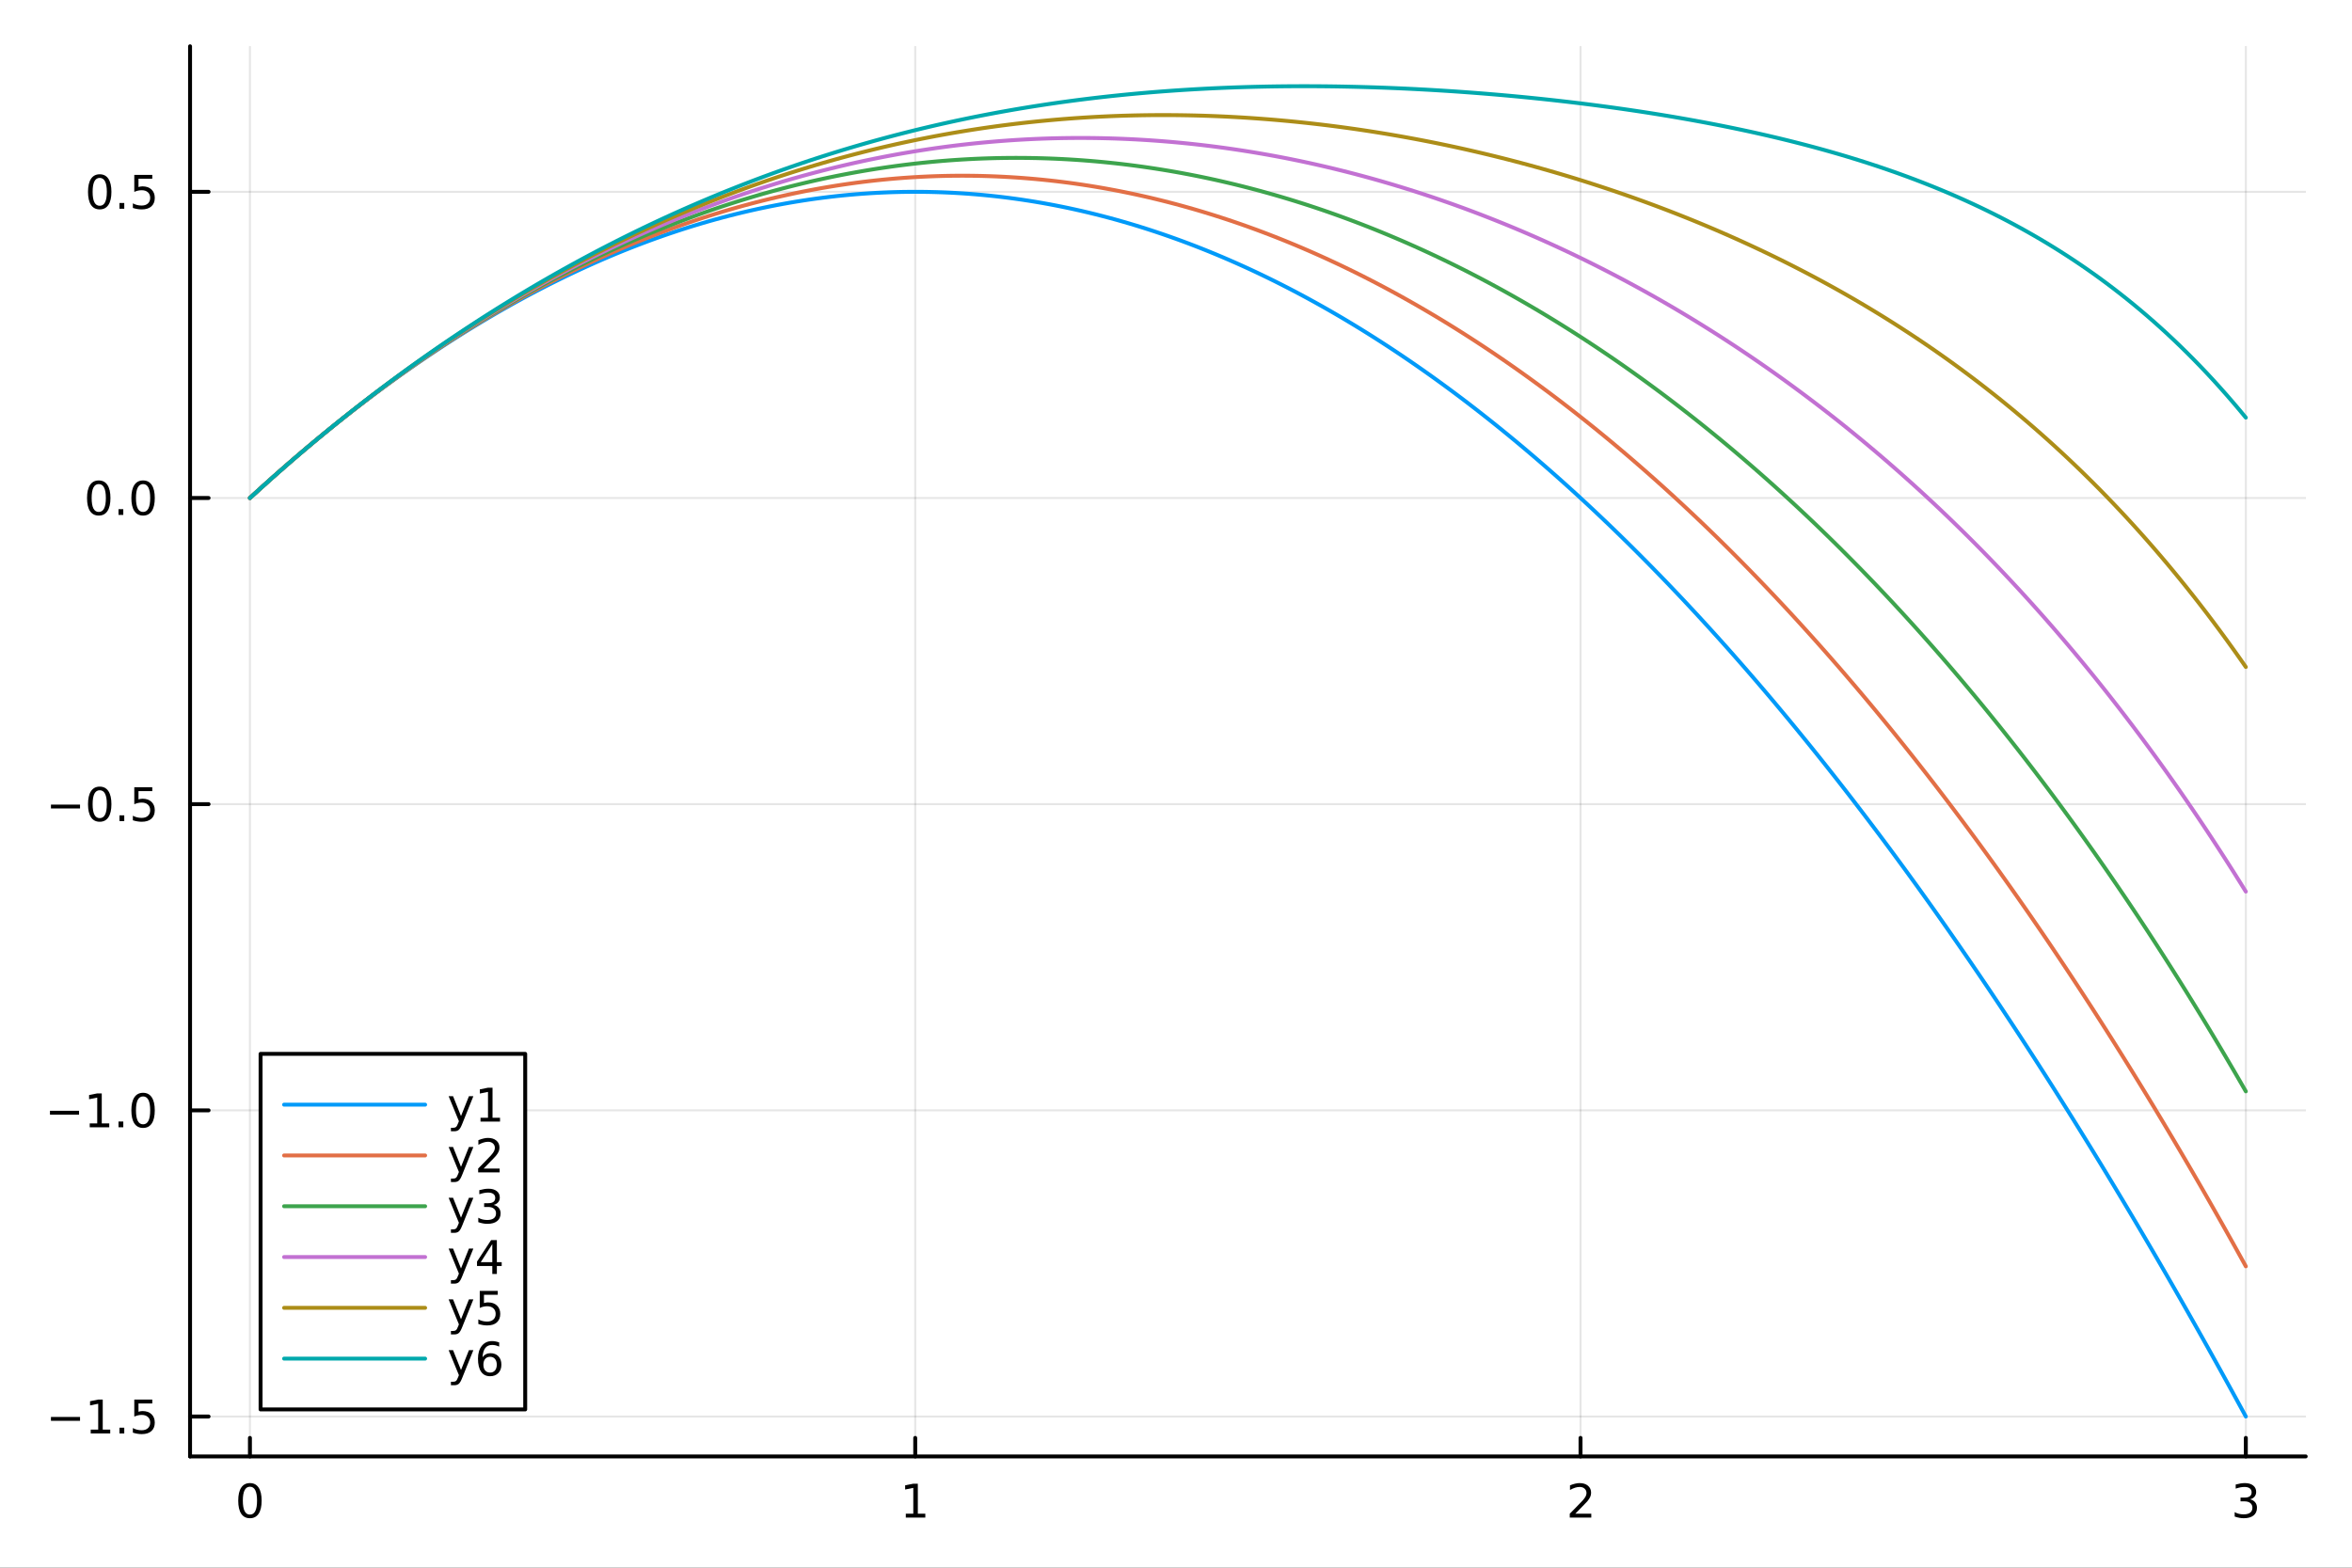 <?xml version="1.0" encoding="utf-8"?>
<svg xmlns="http://www.w3.org/2000/svg" xmlns:xlink="http://www.w3.org/1999/xlink" width="600" height="400" viewBox="0 0 2400 1600">
<rect x="0" y="0" width="2400" height="1600" fill="#333333" stroke="none"/>
<defs>
  <clipPath id="clip100">
    <rect x="0" y="0" width="2400" height="1600"/>
  </clipPath>
</defs>
<path clip-path="url(#clip100)" d="M0 1600 L2400 1600 L2400 0 L0 0  Z" fill="#ffffff" fill-rule="evenodd" fill-opacity="1"/>
<defs>
  <clipPath id="clip101">
    <rect x="480" y="0" width="1681" height="1600"/>
  </clipPath>
</defs>
<path clip-path="url(#clip100)" d="M193.936 1486.45 L2352.76 1486.45 L2352.76 47.244 L193.936 47.244  Z" fill="#ffffff" fill-rule="evenodd" fill-opacity="1"/>
<defs>
  <clipPath id="clip102">
    <rect x="193" y="47" width="2160" height="1440"/>
  </clipPath>
</defs>
<polyline clip-path="url(#clip102)" style="stroke:#000000; stroke-linecap:round; stroke-linejoin:round; stroke-width:2; stroke-opacity:0.1; fill:none" points="255.035,1486.45 255.035,47.244 "/>
<polyline clip-path="url(#clip102)" style="stroke:#000000; stroke-linecap:round; stroke-linejoin:round; stroke-width:2; stroke-opacity:0.1; fill:none" points="933.909,1486.45 933.909,47.244 "/>
<polyline clip-path="url(#clip102)" style="stroke:#000000; stroke-linecap:round; stroke-linejoin:round; stroke-width:2; stroke-opacity:0.1; fill:none" points="1612.78,1486.45 1612.78,47.244 "/>
<polyline clip-path="url(#clip102)" style="stroke:#000000; stroke-linecap:round; stroke-linejoin:round; stroke-width:2; stroke-opacity:0.1; fill:none" points="2291.66,1486.45 2291.66,47.244 "/>
<polyline clip-path="url(#clip102)" style="stroke:#000000; stroke-linecap:round; stroke-linejoin:round; stroke-width:2; stroke-opacity:0.1; fill:none" points="193.936,1445.72 2352.76,1445.72 "/>
<polyline clip-path="url(#clip102)" style="stroke:#000000; stroke-linecap:round; stroke-linejoin:round; stroke-width:2; stroke-opacity:0.1; fill:none" points="193.936,1133.23 2352.76,1133.23 "/>
<polyline clip-path="url(#clip102)" style="stroke:#000000; stroke-linecap:round; stroke-linejoin:round; stroke-width:2; stroke-opacity:0.1; fill:none" points="193.936,820.743 2352.76,820.743 "/>
<polyline clip-path="url(#clip102)" style="stroke:#000000; stroke-linecap:round; stroke-linejoin:round; stroke-width:2; stroke-opacity:0.1; fill:none" points="193.936,508.256 2352.76,508.256 "/>
<polyline clip-path="url(#clip102)" style="stroke:#000000; stroke-linecap:round; stroke-linejoin:round; stroke-width:2; stroke-opacity:0.1; fill:none" points="193.936,195.77 2352.76,195.77 "/>
<polyline clip-path="url(#clip100)" style="stroke:#000000; stroke-linecap:round; stroke-linejoin:round; stroke-width:4; stroke-opacity:1; fill:none" points="193.936,1486.45 2352.76,1486.45 "/>
<polyline clip-path="url(#clip100)" style="stroke:#000000; stroke-linecap:round; stroke-linejoin:round; stroke-width:4; stroke-opacity:1; fill:none" points="255.035,1486.45 255.035,1467.55 "/>
<polyline clip-path="url(#clip100)" style="stroke:#000000; stroke-linecap:round; stroke-linejoin:round; stroke-width:4; stroke-opacity:1; fill:none" points="933.909,1486.45 933.909,1467.55 "/>
<polyline clip-path="url(#clip100)" style="stroke:#000000; stroke-linecap:round; stroke-linejoin:round; stroke-width:4; stroke-opacity:1; fill:none" points="1612.78,1486.45 1612.78,1467.55 "/>
<polyline clip-path="url(#clip100)" style="stroke:#000000; stroke-linecap:round; stroke-linejoin:round; stroke-width:4; stroke-opacity:1; fill:none" points="2291.66,1486.45 2291.66,1467.55 "/>
<path clip-path="url(#clip100)" d="M255.035 1517.37 Q251.424 1517.37 249.595 1520.93 Q247.789 1524.47 247.789 1531.6 Q247.789 1538.71 249.595 1542.27 Q251.424 1545.82 255.035 1545.82 Q258.669 1545.82 260.474 1542.27 Q262.303 1538.71 262.303 1531.6 Q262.303 1524.47 260.474 1520.93 Q258.669 1517.37 255.035 1517.37 M255.035 1513.66 Q260.845 1513.66 263.9 1518.27 Q266.979 1522.85 266.979 1531.6 Q266.979 1540.33 263.9 1544.94 Q260.845 1549.52 255.035 1549.52 Q249.225 1549.52 246.146 1544.94 Q243.09 1540.33 243.09 1531.6 Q243.09 1522.85 246.146 1518.27 Q249.225 1513.66 255.035 1513.66 Z" fill="#000000" fill-rule="nonzero" fill-opacity="1" /><path clip-path="url(#clip100)" d="M924.291 1544.91 L931.93 1544.91 L931.93 1518.55 L923.62 1520.21 L923.62 1515.95 L931.883 1514.29 L936.559 1514.29 L936.559 1544.91 L944.198 1544.91 L944.198 1548.85 L924.291 1548.85 L924.291 1544.91 Z" fill="#000000" fill-rule="nonzero" fill-opacity="1" /><path clip-path="url(#clip100)" d="M1607.44 1544.91 L1623.76 1544.91 L1623.76 1548.85 L1601.81 1548.85 L1601.81 1544.91 Q1604.47 1542.16 1609.06 1537.53 Q1613.66 1532.88 1614.84 1531.53 Q1617.09 1529.01 1617.97 1527.27 Q1618.87 1525.51 1618.87 1523.82 Q1618.87 1521.07 1616.93 1519.33 Q1615.01 1517.6 1611.9 1517.6 Q1609.7 1517.6 1607.25 1518.36 Q1604.82 1519.13 1602.04 1520.68 L1602.04 1515.95 Q1604.87 1514.82 1607.32 1514.24 Q1609.77 1513.66 1611.81 1513.66 Q1617.18 1513.66 1620.38 1516.35 Q1623.57 1519.03 1623.57 1523.52 Q1623.57 1525.65 1622.76 1527.57 Q1621.97 1529.47 1619.87 1532.07 Q1619.29 1532.74 1616.19 1535.95 Q1613.08 1539.15 1607.44 1544.91 Z" fill="#000000" fill-rule="nonzero" fill-opacity="1" /><path clip-path="url(#clip100)" d="M2295.9 1530.21 Q2299.26 1530.93 2301.14 1533.2 Q2303.03 1535.47 2303.03 1538.8 Q2303.03 1543.92 2299.52 1546.72 Q2296 1549.52 2289.52 1549.52 Q2287.34 1549.52 2285.03 1549.08 Q2282.73 1548.66 2280.28 1547.81 L2280.28 1543.29 Q2282.22 1544.43 2284.54 1545.01 Q2286.85 1545.58 2289.38 1545.58 Q2293.78 1545.58 2296.07 1543.85 Q2298.38 1542.11 2298.38 1538.8 Q2298.38 1535.75 2296.23 1534.03 Q2294.1 1532.3 2290.28 1532.3 L2286.25 1532.3 L2286.25 1528.45 L2290.47 1528.45 Q2293.91 1528.45 2295.74 1527.09 Q2297.57 1525.7 2297.57 1523.11 Q2297.57 1520.45 2295.67 1519.03 Q2293.8 1517.6 2290.28 1517.6 Q2288.36 1517.6 2286.16 1518.01 Q2283.96 1518.43 2281.32 1519.31 L2281.32 1515.14 Q2283.98 1514.4 2286.3 1514.03 Q2288.64 1513.66 2290.7 1513.66 Q2296.02 1513.66 2299.12 1516.09 Q2302.22 1518.5 2302.22 1522.62 Q2302.22 1525.49 2300.58 1527.48 Q2298.94 1529.45 2295.9 1530.21 Z" fill="#000000" fill-rule="nonzero" fill-opacity="1" /><polyline clip-path="url(#clip100)" style="stroke:#000000; stroke-linecap:round; stroke-linejoin:round; stroke-width:4; stroke-opacity:1; fill:none" points="193.936,1486.45 193.936,47.244 "/>
<polyline clip-path="url(#clip100)" style="stroke:#000000; stroke-linecap:round; stroke-linejoin:round; stroke-width:4; stroke-opacity:1; fill:none" points="193.936,1445.72 212.834,1445.72 "/>
<polyline clip-path="url(#clip100)" style="stroke:#000000; stroke-linecap:round; stroke-linejoin:round; stroke-width:4; stroke-opacity:1; fill:none" points="193.936,1133.23 212.834,1133.23 "/>
<polyline clip-path="url(#clip100)" style="stroke:#000000; stroke-linecap:round; stroke-linejoin:round; stroke-width:4; stroke-opacity:1; fill:none" points="193.936,820.743 212.834,820.743 "/>
<polyline clip-path="url(#clip100)" style="stroke:#000000; stroke-linecap:round; stroke-linejoin:round; stroke-width:4; stroke-opacity:1; fill:none" points="193.936,508.256 212.834,508.256 "/>
<polyline clip-path="url(#clip100)" style="stroke:#000000; stroke-linecap:round; stroke-linejoin:round; stroke-width:4; stroke-opacity:1; fill:none" points="193.936,195.77 212.834,195.77 "/>
<path clip-path="url(#clip100)" d="M51.987 1446.17 L81.663 1446.17 L81.663 1450.1 L51.987 1450.1 L51.987 1446.17 Z" fill="#000000" fill-rule="nonzero" fill-opacity="1" /><path clip-path="url(#clip100)" d="M92.566 1459.06 L100.205 1459.06 L100.205 1432.69 L91.895 1434.36 L91.895 1430.1 L100.159 1428.44 L104.834 1428.44 L104.834 1459.06 L112.473 1459.06 L112.473 1463 L92.566 1463 L92.566 1459.06 Z" fill="#000000" fill-rule="nonzero" fill-opacity="1" /><path clip-path="url(#clip100)" d="M121.918 1457.12 L126.802 1457.12 L126.802 1463 L121.918 1463 L121.918 1457.12 Z" fill="#000000" fill-rule="nonzero" fill-opacity="1" /><path clip-path="url(#clip100)" d="M137.033 1428.44 L155.39 1428.44 L155.39 1432.37 L141.316 1432.37 L141.316 1440.84 Q142.334 1440.5 143.353 1440.33 Q144.371 1440.15 145.39 1440.15 Q151.177 1440.15 154.556 1443.32 Q157.936 1446.49 157.936 1451.91 Q157.936 1457.49 154.464 1460.59 Q150.992 1463.67 144.672 1463.67 Q142.496 1463.67 140.228 1463.3 Q137.982 1462.93 135.575 1462.19 L135.575 1457.49 Q137.658 1458.62 139.881 1459.18 Q142.103 1459.73 144.58 1459.73 Q148.584 1459.73 150.922 1457.63 Q153.26 1455.52 153.26 1451.91 Q153.26 1448.3 150.922 1446.19 Q148.584 1444.08 144.58 1444.08 Q142.705 1444.08 140.83 1444.5 Q138.978 1444.92 137.033 1445.8 L137.033 1428.44 Z" fill="#000000" fill-rule="nonzero" fill-opacity="1" /><path clip-path="url(#clip100)" d="M50.992 1133.68 L80.668 1133.68 L80.668 1137.62 L50.992 1137.62 L50.992 1133.68 Z" fill="#000000" fill-rule="nonzero" fill-opacity="1" /><path clip-path="url(#clip100)" d="M91.571 1146.57 L99.21 1146.57 L99.21 1120.21 L90.899 1121.88 L90.899 1117.62 L99.163 1115.95 L103.839 1115.95 L103.839 1146.57 L111.478 1146.57 L111.478 1150.51 L91.571 1150.51 L91.571 1146.57 Z" fill="#000000" fill-rule="nonzero" fill-opacity="1" /><path clip-path="url(#clip100)" d="M120.922 1144.63 L125.807 1144.63 L125.807 1150.51 L120.922 1150.51 L120.922 1144.63 Z" fill="#000000" fill-rule="nonzero" fill-opacity="1" /><path clip-path="url(#clip100)" d="M145.992 1119.03 Q142.381 1119.03 140.552 1122.59 Q138.746 1126.13 138.746 1133.26 Q138.746 1140.37 140.552 1143.94 Q142.381 1147.48 145.992 1147.48 Q149.626 1147.48 151.431 1143.94 Q153.26 1140.37 153.26 1133.26 Q153.26 1126.13 151.431 1122.59 Q149.626 1119.03 145.992 1119.03 M145.992 1115.32 Q151.802 1115.32 154.857 1119.93 Q157.936 1124.51 157.936 1133.26 Q157.936 1141.99 154.857 1146.6 Q151.802 1151.18 145.992 1151.18 Q140.181 1151.18 137.103 1146.6 Q134.047 1141.99 134.047 1133.26 Q134.047 1124.51 137.103 1119.93 Q140.181 1115.32 145.992 1115.32 Z" fill="#000000" fill-rule="nonzero" fill-opacity="1" /><path clip-path="url(#clip100)" d="M51.987 821.194 L81.663 821.194 L81.663 825.129 L51.987 825.129 L51.987 821.194 Z" fill="#000000" fill-rule="nonzero" fill-opacity="1" /><path clip-path="url(#clip100)" d="M101.756 806.542 Q98.145 806.542 96.316 810.106 Q94.51 813.648 94.51 820.778 Q94.51 827.884 96.316 831.449 Q98.145 834.99 101.756 834.99 Q105.39 834.99 107.196 831.449 Q109.024 827.884 109.024 820.778 Q109.024 813.648 107.196 810.106 Q105.39 806.542 101.756 806.542 M101.756 802.838 Q107.566 802.838 110.621 807.444 Q113.7 812.028 113.7 820.778 Q113.7 829.504 110.621 834.111 Q107.566 838.694 101.756 838.694 Q95.946 838.694 92.867 834.111 Q89.811 829.504 89.811 820.778 Q89.811 812.028 92.867 807.444 Q95.946 802.838 101.756 802.838 Z" fill="#000000" fill-rule="nonzero" fill-opacity="1" /><path clip-path="url(#clip100)" d="M121.918 832.143 L126.802 832.143 L126.802 838.023 L121.918 838.023 L121.918 832.143 Z" fill="#000000" fill-rule="nonzero" fill-opacity="1" /><path clip-path="url(#clip100)" d="M137.033 803.463 L155.39 803.463 L155.39 807.398 L141.316 807.398 L141.316 815.87 Q142.334 815.523 143.353 815.361 Q144.371 815.176 145.39 815.176 Q151.177 815.176 154.556 818.347 Q157.936 821.518 157.936 826.935 Q157.936 832.514 154.464 835.615 Q150.992 838.694 144.672 838.694 Q142.496 838.694 140.228 838.324 Q137.982 837.953 135.575 837.213 L135.575 832.514 Q137.658 833.648 139.881 834.203 Q142.103 834.759 144.58 834.759 Q148.584 834.759 150.922 832.653 Q153.26 830.546 153.26 826.935 Q153.26 823.324 150.922 821.217 Q148.584 819.111 144.58 819.111 Q142.705 819.111 140.83 819.528 Q138.978 819.944 137.033 820.824 L137.033 803.463 Z" fill="#000000" fill-rule="nonzero" fill-opacity="1" /><path clip-path="url(#clip100)" d="M100.76 494.055 Q97.149 494.055 95.321 497.62 Q93.515 501.162 93.515 508.291 Q93.515 515.398 95.321 518.962 Q97.149 522.504 100.76 522.504 Q104.395 522.504 106.2 518.962 Q108.029 515.398 108.029 508.291 Q108.029 501.162 106.2 497.62 Q104.395 494.055 100.76 494.055 M100.76 490.351 Q106.571 490.351 109.626 494.958 Q112.705 499.541 112.705 508.291 Q112.705 517.018 109.626 521.624 Q106.571 526.208 100.76 526.208 Q94.95 526.208 91.871 521.624 Q88.816 517.018 88.816 508.291 Q88.816 499.541 91.871 494.958 Q94.95 490.351 100.76 490.351 Z" fill="#000000" fill-rule="nonzero" fill-opacity="1" /><path clip-path="url(#clip100)" d="M120.922 519.657 L125.807 519.657 L125.807 525.536 L120.922 525.536 L120.922 519.657 Z" fill="#000000" fill-rule="nonzero" fill-opacity="1" /><path clip-path="url(#clip100)" d="M145.992 494.055 Q142.381 494.055 140.552 497.62 Q138.746 501.162 138.746 508.291 Q138.746 515.398 140.552 518.962 Q142.381 522.504 145.992 522.504 Q149.626 522.504 151.431 518.962 Q153.26 515.398 153.26 508.291 Q153.26 501.162 151.431 497.62 Q149.626 494.055 145.992 494.055 M145.992 490.351 Q151.802 490.351 154.857 494.958 Q157.936 499.541 157.936 508.291 Q157.936 517.018 154.857 521.624 Q151.802 526.208 145.992 526.208 Q140.181 526.208 137.103 521.624 Q134.047 517.018 134.047 508.291 Q134.047 499.541 137.103 494.958 Q140.181 490.351 145.992 490.351 Z" fill="#000000" fill-rule="nonzero" fill-opacity="1" /><path clip-path="url(#clip100)" d="M101.756 181.569 Q98.145 181.569 96.316 185.134 Q94.51 188.675 94.51 195.805 Q94.51 202.911 96.316 206.476 Q98.145 210.018 101.756 210.018 Q105.39 210.018 107.196 206.476 Q109.024 202.911 109.024 195.805 Q109.024 188.675 107.196 185.134 Q105.39 181.569 101.756 181.569 M101.756 177.865 Q107.566 177.865 110.621 182.472 Q113.7 187.055 113.7 195.805 Q113.7 204.532 110.621 209.138 Q107.566 213.721 101.756 213.721 Q95.946 213.721 92.867 209.138 Q89.811 204.532 89.811 195.805 Q89.811 187.055 92.867 182.472 Q95.946 177.865 101.756 177.865 Z" fill="#000000" fill-rule="nonzero" fill-opacity="1" /><path clip-path="url(#clip100)" d="M121.918 207.17 L126.802 207.17 L126.802 213.05 L121.918 213.05 L121.918 207.17 Z" fill="#000000" fill-rule="nonzero" fill-opacity="1" /><path clip-path="url(#clip100)" d="M137.033 178.49 L155.39 178.49 L155.39 182.425 L141.316 182.425 L141.316 190.897 Q142.334 190.55 143.353 190.388 Q144.371 190.203 145.39 190.203 Q151.177 190.203 154.556 193.374 Q157.936 196.546 157.936 201.962 Q157.936 207.541 154.464 210.643 Q150.992 213.721 144.672 213.721 Q142.496 213.721 140.228 213.351 Q137.982 212.981 135.575 212.24 L135.575 207.541 Q137.658 208.675 139.881 209.231 Q142.103 209.786 144.58 209.786 Q148.584 209.786 150.922 207.68 Q153.26 205.573 153.26 201.962 Q153.26 198.351 150.922 196.245 Q148.584 194.138 144.58 194.138 Q142.705 194.138 140.83 194.555 Q138.978 194.971 137.033 195.851 L137.033 178.49 Z" fill="#000000" fill-rule="nonzero" fill-opacity="1" /><polyline clip-path="url(#clip102)" style="stroke:#009af9; stroke-linecap:round; stroke-linejoin:round; stroke-width:4; stroke-opacity:1; fill:none" points="255.035,508.256 255.713,507.632 262.495,501.426 269.284,495.277 276.072,489.189 282.861,483.164 289.65,477.202 296.439,471.302 303.227,465.465 310.016,459.69 316.805,453.978 323.594,448.328 330.382,442.741 337.171,437.216 343.96,431.754 350.748,426.354 357.537,421.016 364.326,415.742 371.115,410.529 377.903,405.379 384.692,400.292 391.481,395.267 398.27,390.305 405.058,385.405 411.847,380.568 418.636,375.793 425.425,371.08 432.213,366.431 439.002,361.843 445.791,357.318 452.58,352.856 459.368,348.456 466.157,344.119 472.946,339.844 479.735,335.631 486.523,331.482 493.312,327.394 500.101,323.369 506.89,319.407 513.678,315.507 520.467,311.67 527.256,307.895 534.045,304.182 540.833,300.532 547.622,296.945 554.411,293.42 561.199,289.958 567.988,286.558 574.777,283.22 581.566,279.945 588.354,276.733 595.143,273.583 601.932,270.495 608.721,267.471 615.509,264.508 622.298,261.608 629.087,258.771 635.876,255.996 642.664,253.283 649.453,250.633 656.242,248.046 663.031,245.521 669.819,243.059 676.608,240.659 683.397,238.321 690.186,236.046 696.974,233.834 703.763,231.684 710.552,229.596 717.341,227.571 724.129,225.609 730.918,223.709 737.707,221.871 744.495,220.096 751.284,218.384 758.073,216.734 764.862,215.146 771.65,213.621 778.439,212.159 785.228,210.759 792.017,209.421 798.805,208.146 805.594,206.934 812.383,205.784 819.172,204.696 825.96,203.671 832.749,202.709 839.538,201.809 846.327,200.971 853.115,200.196 859.904,199.483 866.693,198.833 873.482,198.246 880.27,197.721 887.059,197.258 893.848,196.858 900.637,196.521 907.425,196.246 914.214,196.033 921.003,195.883 927.792,195.795 934.58,195.77 941.369,195.808 948.158,195.908 954.946,196.07 961.735,196.295 968.524,196.583 975.313,196.932 982.101,197.345 988.89,197.82 995.679,198.357 1002.47,198.957 1009.26,199.619 1016.05,200.344 1022.83,201.132 1029.62,201.982 1036.41,202.894 1043.2,203.869 1049.99,204.906 1056.78,206.006 1063.57,207.169 1070.36,208.393 1077.14,209.681 1083.93,211.031 1090.72,212.443 1097.51,213.918 1104.3,215.455 1111.09,217.055 1117.88,218.718 1124.67,220.442 1131.45,222.23 1138.24,224.08 1145.03,225.992 1151.82,227.967 1158.61,230.004 1165.4,232.104 1172.19,234.266 1178.97,236.491 1185.76,238.778 1192.55,241.128 1199.34,243.541 1206.13,246.015 1212.92,248.553 1219.71,251.153 1226.5,253.815 1233.28,256.54 1240.07,259.327 1246.86,262.177 1253.65,265.089 1260.44,268.064 1267.23,271.101 1274.02,274.201 1280.81,277.363 1287.59,280.588 1294.38,283.875 1301.17,287.225 1307.96,290.637 1314.75,294.112 1321.54,297.65 1328.33,301.249 1335.12,304.912 1341.9,308.636 1348.69,312.424 1355.48,316.273 1362.27,320.186 1369.06,324.16 1375.85,328.198 1382.64,332.297 1389.43,336.46 1396.21,340.684 1403,344.972 1409.79,349.321 1416.58,353.734 1423.37,358.208 1430.16,362.746 1436.95,367.345 1443.74,372.008 1450.52,376.732 1457.31,381.52 1464.1,386.369 1470.89,391.281 1477.68,396.256 1484.47,401.293 1491.26,406.393 1498.05,411.555 1504.83,416.78 1511.62,422.067 1518.41,427.417 1525.2,432.829 1531.99,438.304 1538.78,443.841 1545.57,449.441 1552.36,455.103 1559.14,460.828 1565.93,466.615 1572.72,472.464 1579.51,478.377 1586.3,484.351 1593.09,490.388 1599.88,496.488 1606.67,502.65 1613.45,508.875 1620.24,515.162 1627.03,521.512 1633.82,527.924 1640.61,534.399 1647.4,540.936 1654.19,547.535 1660.98,554.197 1667.76,560.922 1674.55,567.709 1681.34,574.559 1688.13,581.471 1694.92,588.446 1701.71,595.483 1708.5,602.582 1715.29,609.744 1722.07,616.969 1728.86,624.256 1735.65,631.606 1742.44,639.018 1749.23,646.493 1756.02,654.03 1762.81,661.629 1769.6,669.291 1776.38,677.016 1783.17,684.803 1789.96,692.653 1796.75,700.565 1803.54,708.539 1810.33,716.576 1817.12,724.676 1823.91,732.838 1830.69,741.063 1837.48,749.35 1844.27,757.699 1851.06,766.111 1857.85,774.586 1864.64,783.123 1871.43,791.722 1878.22,800.385 1885,809.109 1891.79,817.896 1898.58,826.746 1905.37,835.658 1912.16,844.632 1918.95,853.669 1925.74,862.769 1932.53,871.931 1939.31,881.155 1946.1,890.442 1952.89,899.792 1959.68,909.204 1966.47,918.678 1973.26,928.215 1980.05,937.815 1986.84,947.477 1993.62,957.202 2000.41,966.989 2007.2,976.838 2013.99,986.75 2020.78,996.725 2027.57,1006.76 2034.36,1016.86 2041.15,1027.02 2047.93,1037.25 2054.72,1047.53 2061.51,1057.88 2068.3,1068.3 2075.09,1078.77 2081.88,1089.31 2088.67,1099.91 2095.46,1110.57 2102.24,1121.29 2109.03,1132.08 2115.82,1142.93 2122.61,1153.84 2129.4,1164.82 2136.19,1175.85 2142.98,1186.95 2149.77,1198.11 2156.55,1209.34 2163.34,1220.63 2170.13,1231.98 2176.92,1243.39 2183.71,1254.86 2190.5,1266.4 2197.29,1278 2204.07,1289.66 2210.86,1301.38 2217.65,1313.17 2224.44,1325.02 2231.23,1336.93 2238.02,1348.91 2244.81,1360.94 2251.6,1373.04 2258.38,1385.21 2265.17,1397.43 2271.96,1409.72 2278.75,1422.07 2285.54,1434.48 2291.66,1445.72 "/>
<polyline clip-path="url(#clip102)" style="stroke:#e26f46; stroke-linecap:round; stroke-linejoin:round; stroke-width:4; stroke-opacity:1; fill:none" points="255.035,508.256 255.713,507.632 262.495,501.426 269.284,495.276 276.072,489.189 282.861,483.163 289.65,477.199 296.439,471.298 303.227,465.458 310.016,459.679 316.805,453.963 323.594,448.307 330.382,442.713 337.171,437.18 343.96,431.709 350.748,426.298 357.537,420.948 364.326,415.659 371.115,410.431 377.903,405.263 384.692,400.156 391.481,395.109 398.27,390.122 405.058,385.196 411.847,380.329 418.636,375.523 425.425,370.777 432.213,366.09 439.002,361.464 445.791,356.896 452.58,352.389 459.368,347.941 466.157,343.552 472.946,339.223 479.735,334.953 486.523,330.742 493.312,326.59 500.101,322.498 506.89,318.464 513.678,314.489 520.467,310.573 527.256,306.715 534.045,302.917 540.833,299.177 547.622,295.495 554.411,291.872 561.199,288.307 567.988,284.801 574.777,281.352 581.566,277.962 588.354,274.631 595.143,271.357 601.932,268.141 608.721,264.983 615.509,261.883 622.298,258.841 629.087,255.857 635.876,252.931 642.664,250.062 649.453,247.251 656.242,244.497 663.031,241.801 669.819,239.163 676.608,236.582 683.397,234.058 690.186,231.592 696.974,229.183 703.763,226.831 710.552,224.537 717.341,222.3 724.129,220.119 730.918,217.996 737.707,215.93 744.495,213.922 751.284,211.97 758.073,210.075 764.862,208.237 771.65,206.456 778.439,204.732 785.228,203.064 792.017,201.454 798.805,199.9 805.594,198.403 812.383,196.963 819.172,195.579 825.96,194.252 832.749,192.982 839.538,191.769 846.327,190.612 853.115,189.511 859.904,188.467 866.693,187.48 873.482,186.549 880.27,185.675 887.059,184.857 893.848,184.096 900.637,183.391 907.425,182.743 914.214,182.151 921.003,181.616 927.792,181.137 934.58,180.714 941.369,180.348 948.158,180.038 954.946,179.785 961.735,179.588 968.524,179.447 975.313,179.363 982.101,179.335 988.89,179.363 995.679,179.448 1002.47,179.589 1009.26,179.787 1016.05,180.041 1022.83,180.351 1029.62,180.718 1036.41,181.141 1043.2,181.62 1049.99,182.156 1056.78,182.748 1063.57,183.397 1070.36,184.102 1077.14,184.863 1083.93,185.681 1090.72,186.556 1097.51,187.486 1104.3,188.474 1111.09,189.518 1117.88,190.618 1124.67,191.775 1131.45,192.988 1138.24,194.258 1145.03,195.585 1151.82,196.968 1158.61,198.407 1165.4,199.904 1172.19,201.457 1178.97,203.067 1185.76,204.733 1192.55,206.456 1199.34,208.236 1206.13,210.073 1212.92,211.967 1219.71,213.917 1226.5,215.925 1233.28,217.989 1240.07,220.111 1246.86,222.289 1253.65,224.524 1260.44,226.817 1267.23,229.166 1274.02,231.573 1280.81,234.037 1287.59,236.558 1294.38,239.137 1301.17,241.772 1307.96,244.466 1314.75,247.216 1321.54,250.024 1328.33,252.89 1335.12,255.813 1341.9,258.794 1348.69,261.832 1355.48,264.928 1362.27,268.082 1369.06,271.294 1375.85,274.564 1382.64,277.891 1389.43,281.277 1396.21,284.721 1403,288.222 1409.79,291.783 1416.58,295.401 1423.37,299.077 1430.16,302.812 1436.95,306.606 1443.74,310.458 1450.52,314.369 1457.31,318.338 1464.1,322.366 1470.89,326.453 1477.68,330.598 1484.47,334.803 1491.26,339.067 1498.05,343.39 1504.83,347.772 1511.62,352.214 1518.41,356.714 1525.2,361.275 1531.99,365.895 1538.78,370.574 1545.57,375.313 1552.36,380.113 1559.14,384.972 1565.93,389.891 1572.72,394.87 1579.51,399.909 1586.3,405.009 1593.09,410.169 1599.88,415.39 1606.67,420.671 1613.45,426.013 1620.24,431.416 1627.03,436.88 1633.82,442.405 1640.61,447.991 1647.4,453.638 1654.19,459.347 1660.98,465.117 1667.76,470.949 1674.55,476.843 1681.34,482.799 1688.13,488.816 1694.92,494.896 1701.71,501.038 1708.5,507.242 1715.29,513.509 1722.07,519.839 1728.86,526.231 1735.65,532.687 1742.44,539.205 1749.23,545.786 1756.02,552.431 1762.81,559.14 1769.6,565.912 1776.38,572.748 1783.17,579.648 1789.96,586.612 1796.75,593.64 1803.54,600.732 1810.33,607.89 1817.12,615.111 1823.91,622.398 1830.69,629.75 1837.48,637.167 1844.27,644.65 1851.06,652.198 1857.85,659.812 1864.64,667.491 1871.43,675.237 1878.22,683.049 1885,690.928 1891.79,698.873 1898.58,706.885 1905.37,714.964 1912.16,723.11 1918.95,731.324 1925.74,739.605 1932.53,747.954 1939.31,756.371 1946.1,764.856 1952.89,773.41 1959.68,782.032 1966.47,790.724 1973.26,799.484 1980.05,808.313 1986.84,817.212 1993.62,826.181 2000.41,835.219 2007.2,844.328 2013.99,853.507 2020.78,862.757 2027.57,872.077 2034.36,881.469 2041.15,890.932 2047.93,900.466 2054.72,910.073 2061.51,919.751 2068.3,929.502 2075.09,939.325 2081.88,949.221 2088.67,959.19 2095.46,969.233 2102.24,979.349 2109.03,989.539 2115.82,999.803 2122.61,1010.14 2129.4,1020.56 2136.19,1031.04 2142.98,1041.61 2149.77,1052.25 2156.55,1062.96 2163.34,1073.75 2170.13,1084.62 2176.92,1095.56 2183.71,1106.59 2190.5,1117.68 2197.29,1128.86 2204.07,1140.11 2210.86,1151.45 2217.65,1162.86 2224.44,1174.35 2231.23,1185.92 2238.02,1197.57 2244.81,1209.29 2251.6,1221.1 2258.38,1232.99 2265.17,1244.96 2271.96,1257.01 2278.75,1269.15 2285.54,1281.36 2291.66,1292.44 "/>
<polyline clip-path="url(#clip102)" style="stroke:#3da44d; stroke-linecap:round; stroke-linejoin:round; stroke-width:4; stroke-opacity:1; fill:none" points="255.035,508.256 255.713,507.632 262.495,501.426 269.284,495.276 276.072,489.188 282.861,483.162 289.65,477.197 296.439,471.293 303.227,465.451 310.016,459.669 316.805,453.948 323.594,448.287 330.382,442.686 337.171,437.146 343.96,431.665 350.748,426.243 357.537,420.881 364.326,415.578 371.115,410.335 377.903,405.149 384.692,400.023 391.481,394.955 398.27,389.945 405.058,384.993 411.847,380.099 418.636,375.262 425.425,370.483 432.213,365.762 439.002,361.098 445.791,356.49 452.58,351.94 459.368,347.446 466.157,343.009 472.946,338.628 479.735,334.303 486.523,330.035 493.312,325.822 500.101,321.666 506.89,317.565 513.678,313.519 520.467,309.529 527.256,305.595 534.045,301.715 540.833,297.891 547.622,294.121 554.411,290.406 561.199,286.746 567.988,283.141 574.777,279.589 581.566,276.092 588.354,272.65 595.143,269.261 601.932,265.927 608.721,262.646 615.509,259.419 622.298,256.246 629.087,253.126 635.876,250.06 642.664,247.047 649.453,244.087 656.242,241.181 663.031,238.328 669.819,235.527 676.608,232.78 683.397,230.085 690.186,227.444 696.974,224.855 703.763,222.318 710.552,219.834 717.341,217.402 724.129,215.023 730.918,212.696 737.707,210.421 744.495,208.199 751.284,206.028 758.073,203.909 764.862,201.843 771.65,199.828 778.439,197.865 785.228,195.953 792.017,194.094 798.805,192.285 805.594,190.529 812.383,188.824 819.172,187.17 825.96,185.568 832.749,184.017 839.538,182.517 846.327,181.068 853.115,179.671 859.904,178.325 866.693,177.03 873.482,175.785 880.27,174.592 887.059,173.45 893.848,172.358 900.637,171.318 907.425,170.328 914.214,169.389 921.003,168.501 927.792,167.663 934.58,166.876 941.369,166.14 948.158,165.454 954.946,164.819 961.735,164.234 968.524,163.7 975.313,163.217 982.101,162.783 988.89,162.401 995.679,162.068 1002.47,161.786 1009.26,161.554 1016.05,161.373 1022.83,161.242 1029.62,161.161 1036.41,161.131 1043.2,161.15 1049.99,161.22 1056.78,161.341 1063.57,161.511 1070.36,161.732 1077.14,162.003 1083.93,162.324 1090.72,162.695 1097.51,163.117 1104.3,163.588 1111.09,164.11 1117.88,164.682 1124.67,165.304 1131.45,165.977 1138.24,166.7 1145.03,167.472 1151.82,168.296 1158.61,169.169 1165.4,170.092 1172.19,171.066 1178.97,172.09 1185.76,173.164 1192.55,174.289 1199.34,175.464 1206.13,176.689 1212.92,177.965 1219.71,179.291 1226.5,180.667 1233.28,182.094 1240.07,183.571 1246.86,185.099 1253.65,186.677 1260.44,188.306 1267.23,189.985 1274.02,191.715 1280.81,193.496 1287.59,195.327 1294.38,197.209 1301.17,199.142 1307.96,201.126 1314.75,203.161 1321.54,205.246 1328.33,207.383 1335.12,209.57 1341.9,211.809 1348.69,214.099 1355.48,216.44 1362.27,218.833 1369.06,221.277 1375.85,223.772 1382.64,226.319 1389.43,228.917 1396.21,231.567 1403,234.269 1409.79,237.023 1416.58,239.828 1423.37,242.686 1430.16,245.596 1436.95,248.558 1443.74,251.572 1450.52,254.638 1457.31,257.757 1464.1,260.929 1470.89,264.153 1477.68,267.43 1484.47,270.76 1491.26,274.143 1498.05,277.579 1504.83,281.068 1511.62,284.611 1518.41,288.207 1525.2,291.857 1531.99,295.561 1538.78,299.318 1545.57,303.13 1552.36,306.996 1559.14,310.916 1565.93,314.89 1572.72,318.92 1579.51,323.004 1586.3,327.143 1593.09,331.337 1599.88,335.587 1606.67,339.892 1613.45,344.253 1620.24,348.67 1627.03,353.142 1633.82,357.671 1640.61,362.256 1647.4,366.898 1654.19,371.597 1660.98,376.353 1667.76,381.166 1674.55,386.036 1681.34,390.964 1688.13,395.95 1694.92,400.995 1701.71,406.097 1708.5,411.258 1715.29,416.478 1722.07,421.757 1728.86,427.095 1735.65,432.493 1742.44,437.951 1749.23,443.469 1756.02,449.048 1762.81,454.687 1769.6,460.387 1776.38,466.148 1783.17,471.971 1789.96,477.855 1796.75,483.802 1803.54,489.811 1810.33,495.883 1817.12,502.019 1823.91,508.217 1830.69,514.48 1837.48,520.806 1844.27,527.197 1851.06,533.653 1857.85,540.173 1864.64,546.76 1871.43,553.412 1878.22,560.131 1885,566.916 1891.79,573.768 1898.58,580.688 1905.37,587.675 1912.16,594.731 1918.95,601.856 1925.74,609.049 1932.53,616.312 1939.31,623.645 1946.1,631.049 1952.89,638.523 1959.68,646.069 1966.47,653.687 1973.26,661.376 1980.05,669.139 1986.84,676.975 1993.62,684.884 2000.41,692.868 2007.2,700.927 2013.99,709.061 2020.78,717.27 2027.57,725.556 2034.36,733.919 2041.15,742.36 2047.93,750.878 2054.72,759.475 2061.51,768.152 2068.3,776.908 2075.09,785.744 2081.88,794.661 2088.67,803.66 2095.46,812.741 2102.24,821.905 2109.03,831.153 2115.82,840.485 2122.61,849.901 2129.4,859.403 2136.19,868.991 2142.98,878.666 2149.77,888.429 2156.55,898.28 2163.34,908.22 2170.13,918.249 2176.92,928.369 2183.71,938.581 2190.5,948.884 2197.29,959.28 2204.07,969.77 2210.86,980.354 2217.65,991.033 2224.44,1001.81 2231.23,1012.68 2238.02,1023.65 2244.81,1034.72 2251.6,1045.88 2258.38,1057.15 2265.17,1068.52 2271.96,1079.99 2278.75,1091.57 2285.54,1103.24 2291.66,1113.86 "/>
<polyline clip-path="url(#clip102)" style="stroke:#c271d2; stroke-linecap:round; stroke-linejoin:round; stroke-width:4; stroke-opacity:1; fill:none" points="255.035,508.256 255.713,507.632 262.495,501.426 269.284,495.276 276.072,489.187 282.861,483.16 289.65,477.194 296.439,471.289 303.227,465.443 310.016,459.658 316.805,453.933 323.594,448.267 330.382,442.66 337.171,437.111 343.96,431.621 350.748,426.19 357.537,420.816 364.326,415.5 371.115,410.241 377.903,405.039 384.692,399.894 391.481,394.805 398.27,389.773 405.058,384.796 411.847,379.875 418.636,375.01 425.425,370.2 432.213,365.445 439.002,360.745 445.791,356.1 452.58,351.508 459.368,346.971 466.157,342.488 472.946,338.059 479.735,333.683 486.523,329.36 493.312,325.091 500.101,320.874 506.89,316.71 513.678,312.599 520.467,308.54 527.256,304.533 534.045,300.578 540.833,296.675 547.622,292.824 554.411,289.024 561.199,285.275 567.988,281.578 574.777,277.931 581.566,274.335 588.354,270.791 595.143,267.296 601.932,263.852 608.721,260.458 615.509,257.115 622.298,253.821 629.087,250.577 635.876,247.383 642.664,244.238 649.453,241.143 656.242,238.097 663.031,235.1 669.819,232.152 676.608,229.253 683.397,226.403 690.186,223.601 696.974,220.849 703.763,218.144 710.552,215.488 717.341,212.88 724.129,210.32 730.918,207.808 737.707,205.344 744.495,202.927 751.284,200.558 758.073,198.237 764.862,195.963 771.65,193.737 778.439,191.558 785.228,189.426 792.017,187.341 798.805,185.302 805.594,183.311 812.383,181.367 819.172,179.469 825.96,177.617 832.749,175.813 839.538,174.054 846.327,172.342 853.115,170.676 859.904,169.056 866.693,167.482 873.482,165.954 880.27,164.472 887.059,163.036 893.848,161.645 900.637,160.3 907.425,159.001 914.214,157.747 921.003,156.538 927.792,155.375 934.58,154.257 941.369,153.184 948.158,152.156 954.946,151.173 961.735,150.236 968.524,149.342 975.313,148.494 982.101,147.691 988.89,146.932 995.679,146.217 1002.47,145.547 1009.26,144.922 1016.05,144.341 1022.83,143.804 1029.62,143.312 1036.41,142.864 1043.2,142.46 1049.99,142.099 1056.78,141.783 1063.57,141.511 1070.36,141.283 1077.14,141.099 1083.93,140.958 1090.72,140.862 1097.51,140.808 1104.3,140.799 1111.09,140.833 1117.88,140.911 1124.67,141.032 1131.45,141.196 1138.24,141.404 1145.03,141.656 1151.82,141.95 1158.61,142.288 1165.4,142.67 1172.19,143.094 1178.97,143.562 1185.76,144.072 1192.55,144.626 1199.34,145.223 1206.13,145.863 1212.92,146.546 1219.71,147.272 1226.5,148.041 1233.28,148.853 1240.07,149.708 1246.86,150.606 1253.65,151.547 1260.44,152.531 1267.23,153.558 1274.02,154.627 1280.81,155.74 1287.59,156.895 1294.38,158.093 1301.17,159.334 1307.96,160.618 1314.75,161.945 1321.54,163.315 1328.33,164.728 1335.12,166.184 1341.9,167.683 1348.69,169.225 1355.48,170.81 1362.27,172.438 1369.06,174.109 1375.85,175.823 1382.64,177.58 1389.43,179.381 1396.21,181.225 1403,183.112 1409.79,185.043 1416.58,187.017 1423.37,189.034 1430.16,191.095 1436.95,193.2 1443.74,195.349 1450.52,197.541 1457.31,199.777 1464.1,202.057 1470.89,204.382 1477.68,206.75 1484.47,209.163 1491.26,211.62 1498.05,214.122 1504.83,216.668 1511.62,219.259 1518.41,221.895 1525.2,224.575 1531.99,227.301 1538.78,230.073 1545.57,232.889 1552.36,235.752 1559.14,238.66 1565.93,241.614 1572.72,244.614 1579.51,247.66 1586.3,250.753 1593.09,253.893 1599.88,257.079 1606.67,260.313 1613.45,263.594 1620.24,266.922 1627.03,270.298 1633.82,273.722 1640.61,277.195 1647.4,280.715 1654.19,284.285 1660.98,287.903 1667.76,291.571 1674.55,295.289 1681.34,299.056 1688.13,302.873 1694.92,306.741 1701.71,310.66 1708.5,314.63 1715.29,318.651 1722.07,322.724 1728.86,326.849 1735.65,331.027 1742.44,335.257 1749.23,339.541 1756.02,343.878 1762.81,348.27 1769.6,352.715 1776.38,357.216 1783.17,361.772 1789.96,366.384 1796.75,371.052 1803.54,375.776 1810.33,380.558 1817.12,385.397 1823.91,390.295 1830.69,395.251 1837.48,400.266 1844.27,405.341 1851.06,410.476 1857.85,415.671 1864.64,420.929 1871.43,426.248 1878.22,431.629 1885,437.074 1891.79,442.582 1898.58,448.154 1905.37,453.792 1912.16,459.495 1918.95,465.265 1925.74,471.101 1932.53,477.006 1939.31,482.978 1946.1,489.02 1952.89,495.132 1959.68,501.314 1966.47,507.568 1973.26,513.894 1980.05,520.292 1986.84,526.765 1993.62,533.312 2000.41,539.935 2007.2,546.634 2013.99,553.411 2020.78,560.265 2027.57,567.199 2034.36,574.212 2041.15,581.307 2047.93,588.483 2054.72,595.742 2061.51,603.085 2068.3,610.513 2075.09,618.027 2081.88,625.628 2088.67,633.316 2095.46,641.094 2102.24,648.962 2109.03,656.922 2115.82,664.974 2122.61,673.12 2129.4,681.36 2136.19,689.697 2142.98,698.131 2149.77,706.663 2156.55,715.295 2163.34,724.029 2170.13,732.865 2176.92,741.804 2183.71,750.849 2190.5,760 2197.29,769.259 2204.07,778.627 2210.86,788.106 2217.65,797.697 2224.44,807.402 2231.23,817.222 2238.02,827.158 2244.81,837.213 2251.6,847.388 2258.38,857.684 2265.17,868.103 2271.96,878.647 2278.75,889.318 2285.54,900.116 2291.66,909.958 "/>
<polyline clip-path="url(#clip102)" style="stroke:#ac8d18; stroke-linecap:round; stroke-linejoin:round; stroke-width:4; stroke-opacity:1; fill:none" points="255.035,508.256 255.713,507.632 262.495,501.426 269.284,495.276 276.072,489.187 282.861,483.159 289.65,477.191 296.439,471.284 303.227,465.436 310.016,459.648 316.805,453.918 323.594,448.247 330.382,442.633 337.171,437.078 343.96,431.579 350.748,426.137 357.537,420.752 364.326,415.423 371.115,410.149 377.903,404.931 384.692,399.768 391.481,394.66 398.27,389.606 405.058,384.606 411.847,379.66 418.636,374.767 425.425,369.927 432.213,365.141 439.002,360.406 445.791,355.725 452.58,351.095 459.368,346.517 466.157,341.99 472.946,337.515 479.735,333.091 486.523,328.718 493.312,324.395 500.101,320.122 506.89,315.899 513.678,311.726 520.467,307.603 527.256,303.529 534.045,299.505 540.833,295.529 547.622,291.602 554.411,287.724 561.199,283.894 567.988,280.112 574.777,276.378 581.566,272.692 588.354,269.053 595.143,265.462 601.932,261.918 608.721,258.421 615.509,254.971 622.298,251.567 629.087,248.21 635.876,244.9 642.664,241.636 649.453,238.417 656.242,235.245 663.031,232.118 669.819,229.037 676.608,226.001 683.397,223.011 690.186,220.065 696.974,217.165 703.763,214.309 710.552,211.498 717.341,208.732 724.129,206.009 730.918,203.331 737.707,200.697 744.495,198.107 751.284,195.561 758.073,193.058 764.862,190.599 771.65,188.183 778.439,185.811 785.228,183.481 792.017,181.195 798.805,178.951 805.594,176.75 812.383,174.591 819.172,172.475 825.96,170.401 832.749,168.369 839.538,166.38 846.327,164.432 853.115,162.525 859.904,160.661 866.693,158.838 873.482,157.056 880.27,155.315 887.059,153.615 893.848,151.957 900.637,150.339 907.425,148.762 914.214,147.225 921.003,145.728 927.792,144.272 934.58,142.856 941.369,141.48 948.158,140.144 954.946,138.848 961.735,137.591 968.524,136.373 975.313,135.195 982.101,134.056 988.89,132.957 995.679,131.896 1002.47,130.874 1009.26,129.89 1016.05,128.945 1022.83,128.038 1029.62,127.17 1036.41,126.34 1043.2,125.548 1049.99,124.793 1056.78,124.077 1063.57,123.398 1070.36,122.756 1077.14,122.152 1083.93,121.585 1090.72,121.055 1097.51,120.562 1104.3,120.106 1111.09,119.686 1117.88,119.303 1124.67,118.957 1131.45,118.646 1138.24,118.372 1145.03,118.134 1151.82,117.932 1158.61,117.766 1165.4,117.636 1172.19,117.541 1178.97,117.481 1185.76,117.457 1192.55,117.468 1199.34,117.514 1206.13,117.596 1212.92,117.712 1219.71,117.863 1226.5,118.048 1233.28,118.268 1240.07,118.523 1246.86,118.812 1253.65,119.135 1260.44,119.492 1267.23,119.884 1274.02,120.309 1280.81,120.768 1287.59,121.262 1294.38,121.788 1301.17,122.349 1307.96,122.943 1314.75,123.571 1321.54,124.232 1328.33,124.926 1335.12,125.654 1341.9,126.415 1348.69,127.209 1355.48,128.036 1362.27,128.896 1369.06,129.79 1375.85,130.716 1382.64,131.675 1389.43,132.667 1396.21,133.693 1403,134.751 1409.79,135.842 1416.58,136.965 1423.37,138.122 1430.16,139.311 1436.95,140.534 1443.74,141.789 1450.52,143.077 1457.31,144.398 1464.1,145.752 1470.89,147.139 1477.68,148.559 1484.47,150.013 1491.26,151.499 1498.05,153.019 1504.83,154.571 1511.62,156.158 1518.41,157.777 1525.2,159.43 1531.99,161.117 1538.78,162.838 1545.57,164.593 1552.36,166.381 1559.14,168.204 1565.93,170.061 1572.72,171.952 1579.51,173.879 1586.3,175.84 1593.09,177.836 1599.88,179.867 1606.67,181.933 1613.45,184.036 1620.24,186.174 1627.03,188.348 1633.82,190.558 1640.61,192.806 1647.4,195.09 1654.19,197.411 1660.98,199.769 1667.76,202.166 1674.55,204.6 1681.34,207.073 1688.13,209.585 1694.92,212.136 1701.71,214.727 1708.5,217.357 1715.29,220.028 1722.07,222.739 1728.86,225.492 1735.65,228.286 1742.44,231.122 1749.23,234.001 1756.02,236.923 1762.81,239.889 1769.6,242.898 1776.38,245.952 1783.17,249.052 1789.96,252.197 1796.75,255.389 1803.54,258.627 1810.33,261.913 1817.12,265.248 1823.91,268.631 1830.69,272.064 1837.48,275.547 1844.27,279.081 1851.06,282.667 1857.85,286.306 1864.64,289.997 1871.43,293.743 1878.22,297.544 1885,301.401 1891.79,305.314 1898.58,309.285 1905.37,313.314 1912.16,317.402 1918.95,321.551 1925.74,325.761 1932.53,330.034 1939.31,334.37 1946.1,338.77 1952.89,343.235 1959.68,347.767 1966.47,352.367 1973.26,357.035 1980.05,361.774 1986.84,366.583 1993.62,371.465 2000.41,376.42 2007.2,381.451 2013.99,386.557 2020.78,391.741 2027.57,397.004 2034.36,402.348 2041.15,407.773 2047.93,413.281 2054.72,418.873 2061.51,424.552 2068.3,430.318 2075.09,436.174 2081.88,442.12 2088.67,448.159 2095.46,454.291 2102.24,460.52 2109.03,466.846 2115.82,473.271 2122.61,479.797 2129.4,486.426 2136.19,493.16 2142.98,500 2149.77,506.949 2156.55,514.008 2163.34,521.179 2170.13,528.465 2176.92,535.868 2183.71,543.389 2190.5,551.031 2197.29,558.796 2204.07,566.686 2210.86,574.703 2217.65,582.85 2224.44,591.129 2231.23,599.542 2238.02,608.092 2244.81,616.782 2251.6,625.613 2258.38,634.588 2265.17,643.71 2271.96,652.981 2278.75,662.405 2285.54,671.983 2291.66,680.749 "/>
<polyline clip-path="url(#clip102)" style="stroke:#00a9ad; stroke-linecap:round; stroke-linejoin:round; stroke-width:4; stroke-opacity:1; fill:none" points="255.035,508.256 255.713,507.632 262.495,501.426 269.284,495.276 276.072,489.186 282.861,483.157 289.65,477.189 296.439,471.28 303.227,465.429 310.016,459.638 316.805,453.904 323.594,448.227 330.382,442.608 337.171,437.045 343.96,431.538 350.748,426.086 357.537,420.69 364.326,415.348 371.115,410.06 377.903,404.826 384.692,399.646 391.481,394.519 398.27,389.444 405.058,384.422 411.847,379.451 418.636,374.532 425.425,369.664 432.213,364.848 439.002,360.081 445.791,355.365 452.58,350.699 459.368,346.083 466.157,341.516 472.946,336.998 479.735,332.528 486.523,328.107 493.312,323.735 500.101,319.41 506.89,315.133 513.678,310.903 520.467,306.72 527.256,302.585 534.045,298.496 540.833,294.453 547.622,290.457 554.411,286.507 561.199,282.602 567.988,278.743 574.777,274.929 581.566,271.161 588.354,267.437 595.143,263.758 601.932,260.123 608.721,256.533 615.509,252.987 622.298,249.485 629.087,246.026 635.876,242.611 642.664,239.239 649.453,235.911 656.242,232.625 663.031,229.383 669.819,226.182 676.608,223.024 683.397,219.909 690.186,216.835 696.974,213.804 703.763,210.814 710.552,207.865 717.341,204.958 724.129,202.092 730.918,199.267 737.707,196.483 744.495,193.739 751.284,191.036 758.073,188.373 764.862,185.75 771.65,183.167 778.439,180.624 785.228,178.12 792.017,175.656 798.805,173.231 805.594,170.845 812.383,168.498 819.172,166.189 825.96,163.919 832.749,161.688 839.538,159.494 846.327,157.338 853.115,155.22 859.904,153.139 866.693,151.096 873.482,149.09 880.27,147.121 887.059,145.189 893.848,143.293 900.637,141.433 907.425,139.61 914.214,137.823 921.003,136.071 927.792,134.355 934.58,132.674 941.369,131.029 948.158,129.418 954.946,127.842 961.735,126.3 968.524,124.793 975.313,123.32 982.101,121.881 988.89,120.475 995.679,119.103 1002.47,117.764 1009.26,116.458 1016.05,115.185 1022.83,113.944 1029.62,112.736 1036.41,111.559 1043.2,110.415 1049.99,109.302 1056.78,108.22 1063.57,107.17 1070.36,106.151 1077.14,105.162 1083.93,104.203 1090.72,103.275 1097.51,102.377 1104.3,101.508 1111.09,100.669 1117.88,99.86 1124.67,99.079 1131.45,98.327 1138.24,97.604 1145.03,96.909 1151.82,96.241 1158.61,95.602 1165.4,94.99 1172.19,94.406 1178.97,93.849 1185.76,93.319 1192.55,92.815 1199.34,92.337 1206.13,91.886 1212.92,91.461 1219.71,91.061 1226.5,90.687 1233.28,90.338 1240.07,90.014 1246.86,89.715 1253.65,89.44 1260.44,89.19 1267.23,88.963 1274.02,88.761 1280.81,88.582 1287.59,88.427 1294.38,88.295 1301.17,88.186 1307.96,88.1 1314.75,88.036 1321.54,87.995 1328.33,87.976 1335.12,87.979 1341.9,88.004 1348.69,88.051 1355.48,88.119 1362.27,88.209 1369.06,88.32 1375.85,88.451 1382.64,88.604 1389.43,88.777 1396.21,88.971 1403,89.185 1409.79,89.42 1416.58,89.674 1423.37,89.949 1430.16,90.244 1436.95,90.558 1443.74,90.893 1450.52,91.247 1457.31,91.62 1464.1,92.013 1470.89,92.426 1477.68,92.858 1484.47,93.309 1491.26,93.78 1498.05,94.27 1504.83,94.779 1511.62,95.307 1518.41,95.855 1525.2,96.422 1531.99,97.008 1538.78,97.614 1545.57,98.239 1552.36,98.884 1559.14,99.548 1565.93,100.232 1572.72,100.935 1579.51,101.659 1586.3,102.402 1593.09,103.166 1599.88,103.949 1606.67,104.754 1613.45,105.579 1620.24,106.425 1627.03,107.291 1633.82,108.18 1640.61,109.089 1647.4,110.021 1654.19,110.975 1660.98,111.951 1667.76,112.95 1674.55,113.971 1681.34,115.017 1688.13,116.086 1694.92,117.179 1701.71,118.297 1708.5,119.44 1715.29,120.608 1722.07,121.803 1728.86,123.024 1735.65,124.271 1742.44,125.547 1749.23,126.85 1756.02,128.182 1762.81,129.544 1769.6,130.935 1776.38,132.357 1783.17,133.81 1789.96,135.295 1796.75,136.813 1803.54,138.364 1810.33,139.949 1817.12,141.569 1823.91,143.226 1830.69,144.919 1837.48,146.649 1844.27,148.418 1851.06,150.227 1857.85,152.076 1864.64,153.967 1871.43,155.9 1878.22,157.876 1885,159.898 1891.79,161.965 1898.58,164.079 1905.37,166.241 1912.16,168.453 1918.95,170.715 1925.74,173.03 1932.53,175.397 1939.31,177.819 1946.1,180.298 1952.89,182.834 1959.68,185.429 1966.47,188.084 1973.26,190.801 1980.05,193.582 1986.84,196.429 1993.62,199.342 2000.41,202.324 2007.2,205.376 2013.99,208.501 2020.78,211.699 2027.57,214.973 2034.36,218.326 2041.15,221.757 2047.93,225.271 2054.72,228.868 2061.51,232.552 2068.3,236.323 2075.09,240.185 2081.88,244.139 2088.67,248.187 2095.46,252.333 2102.24,256.578 2109.03,260.925 2115.82,265.376 2122.61,269.934 2129.4,274.601 2136.19,279.38 2142.98,284.274 2149.77,289.286 2156.55,294.417 2163.34,299.671 2170.13,305.052 2176.92,310.561 2183.71,316.202 2190.5,321.977 2197.29,327.891 2204.07,333.946 2210.86,340.145 2217.65,346.492 2224.44,352.99 2231.23,359.642 2238.02,366.452 2244.81,373.423 2251.6,380.559 2258.38,387.864 2265.17,395.341 2271.96,402.994 2278.75,410.827 2285.54,418.844 2291.66,426.229 "/>
<path clip-path="url(#clip100)" d="M265.897 1438.47 L535.922 1438.47 L535.922 1075.59 L265.897 1075.59  Z" fill="#ffffff" fill-rule="evenodd" fill-opacity="1"/>
<polyline clip-path="url(#clip100)" style="stroke:#000000; stroke-linecap:round; stroke-linejoin:round; stroke-width:4; stroke-opacity:1; fill:none" points="265.897,1438.47 535.922,1438.47 535.922,1075.59 265.897,1075.59 265.897,1438.47 "/>
<polyline clip-path="url(#clip100)" style="stroke:#009af9; stroke-linecap:round; stroke-linejoin:round; stroke-width:4; stroke-opacity:1; fill:none" points="289.884,1127.43 433.805,1127.43 "/>
<path clip-path="url(#clip100)" d="M471.634 1147.12 Q469.829 1151.75 468.116 1153.16 Q466.403 1154.58 463.532 1154.58 L460.13 1154.58 L460.13 1151.01 L462.63 1151.01 Q464.389 1151.01 465.361 1150.18 Q466.333 1149.34 467.514 1146.24 L468.278 1144.3 L457.792 1118.79 L462.306 1118.79 L470.407 1139.07 L478.509 1118.79 L483.023 1118.79 L471.634 1147.12 Z" fill="#000000" fill-rule="nonzero" fill-opacity="1" /><path clip-path="url(#clip100)" d="M490.315 1140.78 L497.954 1140.78 L497.954 1114.41 L489.643 1116.08 L489.643 1111.82 L497.907 1110.15 L502.583 1110.15 L502.583 1140.78 L510.222 1140.78 L510.222 1144.71 L490.315 1144.71 L490.315 1140.78 Z" fill="#000000" fill-rule="nonzero" fill-opacity="1" /><polyline clip-path="url(#clip100)" style="stroke:#e26f46; stroke-linecap:round; stroke-linejoin:round; stroke-width:4; stroke-opacity:1; fill:none" points="289.884,1179.27 433.805,1179.27 "/>
<path clip-path="url(#clip100)" d="M471.634 1198.96 Q469.829 1203.59 468.116 1205 Q466.403 1206.42 463.532 1206.42 L460.13 1206.42 L460.13 1202.85 L462.63 1202.85 Q464.389 1202.85 465.361 1202.02 Q466.333 1201.18 467.514 1198.08 L468.278 1196.14 L457.792 1170.63 L462.306 1170.63 L470.407 1190.91 L478.509 1170.63 L483.023 1170.63 L471.634 1198.96 Z" fill="#000000" fill-rule="nonzero" fill-opacity="1" /><path clip-path="url(#clip100)" d="M493.532 1192.62 L509.852 1192.62 L509.852 1196.55 L487.907 1196.55 L487.907 1192.62 Q490.569 1189.86 495.153 1185.24 Q499.759 1180.58 500.94 1179.24 Q503.185 1176.72 504.065 1174.98 Q504.967 1173.22 504.967 1171.53 Q504.967 1168.78 503.023 1167.04 Q501.102 1165.3 498 1165.3 Q495.801 1165.3 493.347 1166.07 Q490.917 1166.83 488.139 1168.38 L488.139 1163.66 Q490.963 1162.53 493.417 1161.95 Q495.87 1161.37 497.907 1161.37 Q503.278 1161.37 506.472 1164.05 Q509.666 1166.74 509.666 1171.23 Q509.666 1173.36 508.856 1175.28 Q508.069 1177.18 505.963 1179.77 Q505.384 1180.44 502.282 1183.66 Q499.18 1186.86 493.532 1192.62 Z" fill="#000000" fill-rule="nonzero" fill-opacity="1" /><polyline clip-path="url(#clip100)" style="stroke:#3da44d; stroke-linecap:round; stroke-linejoin:round; stroke-width:4; stroke-opacity:1; fill:none" points="289.884,1231.11 433.805,1231.11 "/>
<path clip-path="url(#clip100)" d="M471.634 1250.8 Q469.829 1255.43 468.116 1256.84 Q466.403 1258.26 463.532 1258.26 L460.13 1258.26 L460.13 1254.69 L462.63 1254.69 Q464.389 1254.69 465.361 1253.86 Q466.333 1253.02 467.514 1249.92 L468.278 1247.98 L457.792 1222.47 L462.306 1222.47 L470.407 1242.75 L478.509 1222.47 L483.023 1222.47 L471.634 1250.8 Z" fill="#000000" fill-rule="nonzero" fill-opacity="1" /><path clip-path="url(#clip100)" d="M503.671 1229.76 Q507.028 1230.48 508.903 1232.75 Q510.801 1235.01 510.801 1238.35 Q510.801 1243.46 507.282 1246.26 Q503.764 1249.07 497.282 1249.07 Q495.106 1249.07 492.792 1248.63 Q490.5 1248.21 488.046 1247.35 L488.046 1242.84 Q489.991 1243.97 492.305 1244.55 Q494.62 1245.13 497.143 1245.13 Q501.542 1245.13 503.833 1243.39 Q506.148 1241.66 506.148 1238.35 Q506.148 1235.29 503.995 1233.58 Q501.866 1231.84 498.046 1231.84 L494.018 1231.84 L494.018 1228 L498.231 1228 Q501.68 1228 503.509 1226.64 Q505.338 1225.25 505.338 1222.65 Q505.338 1219.99 503.44 1218.58 Q501.565 1217.14 498.046 1217.14 Q496.125 1217.14 493.926 1217.56 Q491.727 1217.98 489.088 1218.86 L489.088 1214.69 Q491.75 1213.95 494.065 1213.58 Q496.403 1213.21 498.463 1213.21 Q503.787 1213.21 506.889 1215.64 Q509.991 1218.05 509.991 1222.17 Q509.991 1225.04 508.347 1227.03 Q506.704 1229 503.671 1229.76 Z" fill="#000000" fill-rule="nonzero" fill-opacity="1" /><polyline clip-path="url(#clip100)" style="stroke:#c271d2; stroke-linecap:round; stroke-linejoin:round; stroke-width:4; stroke-opacity:1; fill:none" points="289.884,1282.95 433.805,1282.95 "/>
<path clip-path="url(#clip100)" d="M471.634 1302.64 Q469.829 1307.27 468.116 1308.68 Q466.403 1310.1 463.532 1310.1 L460.13 1310.1 L460.13 1306.53 L462.63 1306.53 Q464.389 1306.53 465.361 1305.7 Q466.333 1304.86 467.514 1301.76 L468.278 1299.82 L457.792 1274.31 L462.306 1274.31 L470.407 1294.59 L478.509 1274.31 L483.023 1274.31 L471.634 1302.64 Z" fill="#000000" fill-rule="nonzero" fill-opacity="1" /><path clip-path="url(#clip100)" d="M502.352 1269.75 L490.546 1288.2 L502.352 1288.2 L502.352 1269.75 M501.125 1265.67 L507.004 1265.67 L507.004 1288.2 L511.935 1288.2 L511.935 1292.09 L507.004 1292.09 L507.004 1300.23 L502.352 1300.23 L502.352 1292.09 L486.75 1292.09 L486.75 1287.57 L501.125 1265.67 Z" fill="#000000" fill-rule="nonzero" fill-opacity="1" /><polyline clip-path="url(#clip100)" style="stroke:#ac8d18; stroke-linecap:round; stroke-linejoin:round; stroke-width:4; stroke-opacity:1; fill:none" points="289.884,1334.79 433.805,1334.79 "/>
<path clip-path="url(#clip100)" d="M471.634 1354.48 Q469.829 1359.11 468.116 1360.52 Q466.403 1361.94 463.532 1361.94 L460.13 1361.94 L460.13 1358.37 L462.63 1358.37 Q464.389 1358.37 465.361 1357.54 Q466.333 1356.7 467.514 1353.6 L468.278 1351.66 L457.792 1326.15 L462.306 1326.15 L470.407 1346.43 L478.509 1326.15 L483.023 1326.15 L471.634 1354.48 Z" fill="#000000" fill-rule="nonzero" fill-opacity="1" /><path clip-path="url(#clip100)" d="M489.551 1317.51 L507.907 1317.51 L507.907 1321.45 L493.833 1321.45 L493.833 1329.92 Q494.852 1329.57 495.87 1329.41 Q496.889 1329.23 497.907 1329.23 Q503.694 1329.23 507.074 1332.4 Q510.454 1335.57 510.454 1340.99 Q510.454 1346.57 506.981 1349.67 Q503.509 1352.75 497.19 1352.75 Q495.014 1352.75 492.745 1352.38 Q490.5 1352 488.093 1351.26 L488.093 1346.57 Q490.176 1347.7 492.398 1348.25 Q494.62 1348.81 497.097 1348.81 Q501.102 1348.81 503.44 1346.7 Q505.778 1344.6 505.778 1340.99 Q505.778 1337.38 503.44 1335.27 Q501.102 1333.16 497.097 1333.16 Q495.222 1333.16 493.347 1333.58 Q491.495 1334 489.551 1334.88 L489.551 1317.51 Z" fill="#000000" fill-rule="nonzero" fill-opacity="1" /><polyline clip-path="url(#clip100)" style="stroke:#00a9ad; stroke-linecap:round; stroke-linejoin:round; stroke-width:4; stroke-opacity:1; fill:none" points="289.884,1386.63 433.805,1386.63 "/>
<path clip-path="url(#clip100)" d="M471.634 1406.32 Q469.829 1410.95 468.116 1412.36 Q466.403 1413.78 463.532 1413.78 L460.13 1413.78 L460.13 1410.21 L462.63 1410.21 Q464.389 1410.21 465.361 1409.38 Q466.333 1408.54 467.514 1405.44 L468.278 1403.5 L457.792 1377.99 L462.306 1377.99 L470.407 1398.27 L478.509 1377.99 L483.023 1377.99 L471.634 1406.32 Z" fill="#000000" fill-rule="nonzero" fill-opacity="1" /><path clip-path="url(#clip100)" d="M500.083 1384.77 Q496.935 1384.77 495.083 1386.92 Q493.255 1389.08 493.255 1392.83 Q493.255 1396.55 495.083 1398.73 Q496.935 1400.88 500.083 1400.88 Q503.231 1400.88 505.06 1398.73 Q506.912 1396.55 506.912 1392.83 Q506.912 1389.08 505.06 1386.92 Q503.231 1384.77 500.083 1384.77 M509.366 1370.12 L509.366 1374.38 Q507.606 1373.54 505.801 1373.1 Q504.018 1372.66 502.259 1372.66 Q497.63 1372.66 495.176 1375.79 Q492.745 1378.91 492.398 1385.23 Q493.764 1383.22 495.824 1382.16 Q497.884 1381.07 500.361 1381.07 Q505.569 1381.07 508.579 1384.24 Q511.611 1387.39 511.611 1392.83 Q511.611 1398.15 508.463 1401.37 Q505.315 1404.59 500.083 1404.59 Q494.088 1404.59 490.917 1400 Q487.745 1395.4 487.745 1386.67 Q487.745 1378.47 491.634 1373.61 Q495.523 1368.73 502.074 1368.73 Q503.833 1368.73 505.616 1369.08 Q507.421 1369.42 509.366 1370.12 Z" fill="#000000" fill-rule="nonzero" fill-opacity="1" /></svg>
